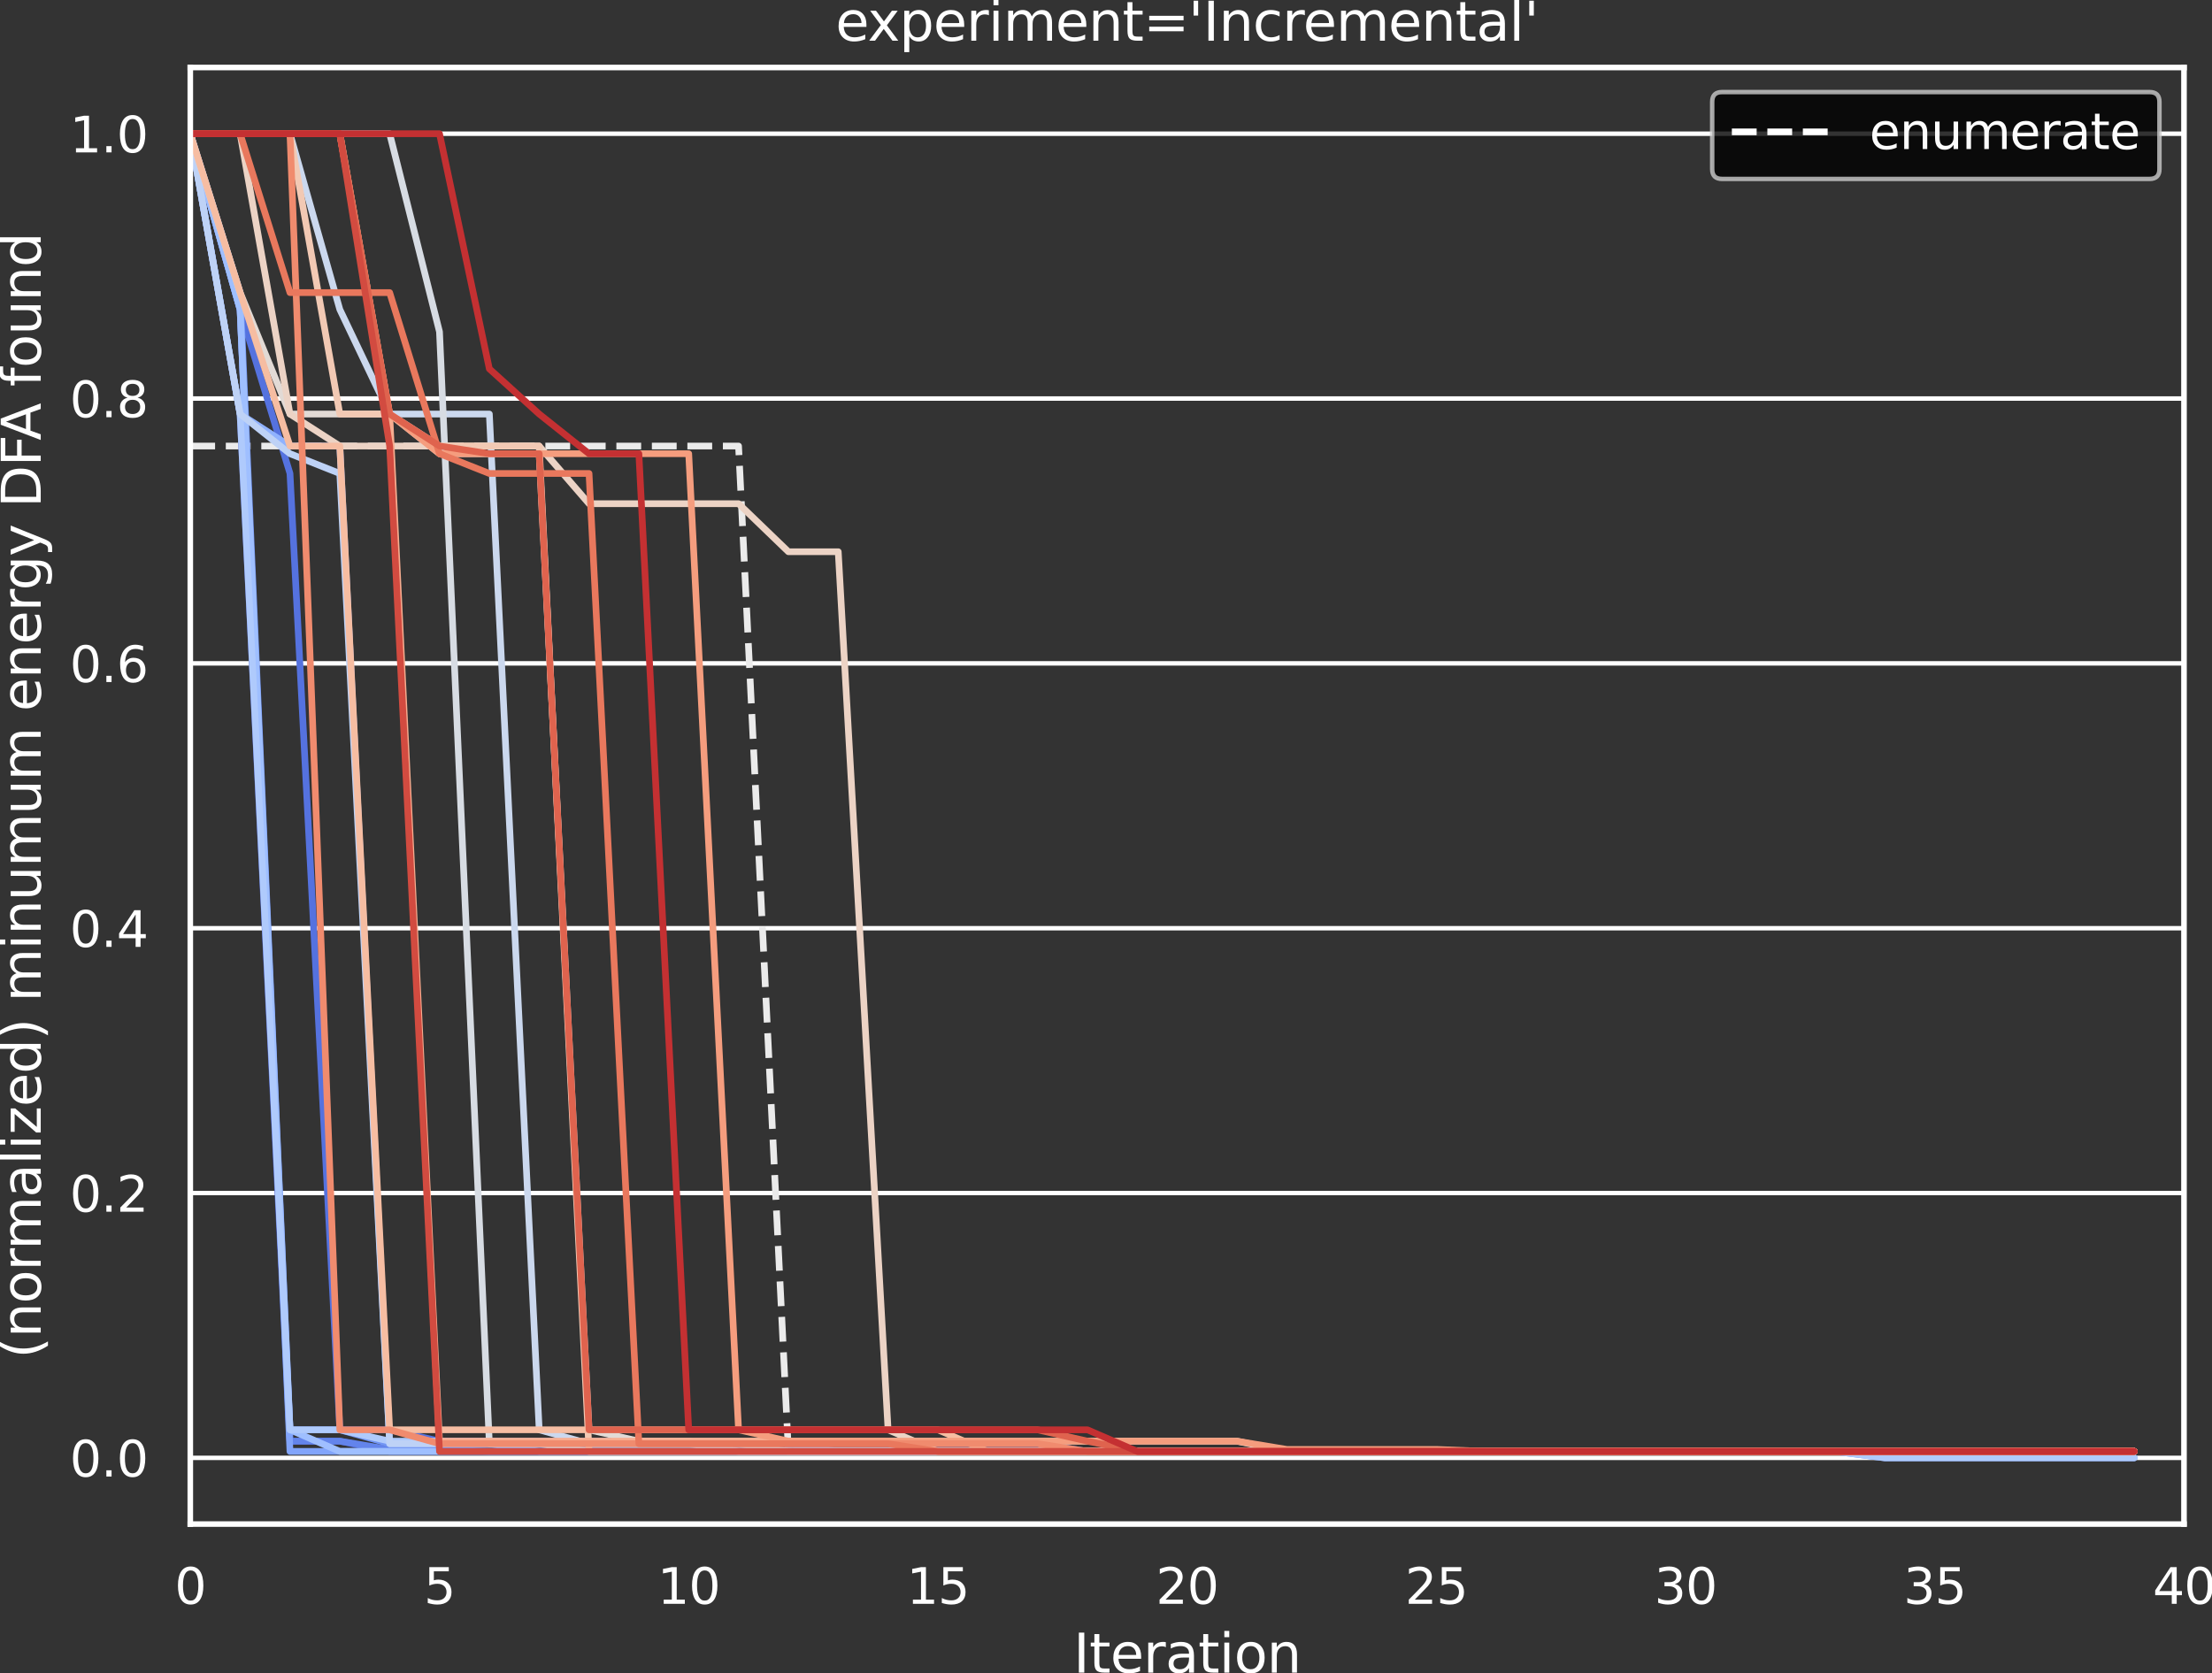 <?xml version="1.0" encoding="UTF-8" standalone="no"?>
<svg
   width="495.275pt"
   height="374.713pt"
   viewBox="0 0 495.275 374.713"
   version="1.1"
   id="svg178329"
   sodipodi:docname="experiment2.svg"
   inkscape:version="1.1.2 (0a00cf5339, 2022-02-04, custom)"
   xmlns:inkscape="http://www.inkscape.org/namespaces/inkscape"
   xmlns:sodipodi="http://sodipodi.sourceforge.net/DTD/sodipodi-0.dtd"
   xmlns:xlink="http://www.w3.org/1999/xlink"
   xmlns="http://www.w3.org/2000/svg"
   xmlns:svg="http://www.w3.org/2000/svg"
   xmlns:rdf="http://www.w3.org/1999/02/22-rdf-syntax-ns#"
   xmlns:cc="http://creativecommons.org/ns#"
   xmlns:dc="http://purl.org/dc/elements/1.1/">
  <rect x="0" y="0" width="495.275" height="374.713" fill="#333333" stroke="none"/>
  <sodipodi:namedview
     id="namedview178331"
     pagecolor="#505050"
     bordercolor="#ffffff"
     borderopacity="1"
     inkscape:pageshadow="0"
     inkscape:pageopacity="0"
     inkscape:pagecheckerboard="1"
     inkscape:document-units="pt"
     showgrid="false"
     inkscape:zoom="2.0435247"
     inkscape:cx="428.18175"
     inkscape:cy="203.81452"
     inkscape:current-layer="svg178329" />
  <defs
     id="defs177634">
    <style
       type="text/css"
       id="style177632">*{stroke-linejoin: round; stroke-linecap: butt}</style>
    <defs
       id="defs178054">
      <path
         id="DejaVuSans-78"
         d="M 3513,3500 2247,1797 3578,0 H 2900 L 1881,1375 863,0 H 184 L 1544,1831 300,3500 h 678 l 928,-1247 928,1247 z"
         transform="scale(0.016)" />
      <path
         id="DejaVuSans-70"
         d="M 1159,525 V -1331 H 581 v 4831 h 578 v -531 q 182,312 458,463 277,152 661,152 638,0 1036,-506 399,-506 399,-1331 0,-825 -399,-1332 -398,-506 -1036,-506 -384,0 -661,152 -276,152 -458,464 z m 1957,1222 q 0,634 -261,995 -261,361 -717,361 -457,0 -718,-361 -261,-361 -261,-995 0,-634 261,-995 261,-361 718,-361 456,0 717,361 261,361 261,995 z"
         transform="scale(0.016)" />
      <path
         id="DejaVuSans-3d"
         d="M 678,2906 H 4684 V 2381 H 678 Z m 0,-1275 H 4684 V 1100 H 678 Z"
         transform="scale(0.016)" />
      <path
         id="DejaVuSans-27"
         d="M 1147,4666 V 2931 H 616 v 1735 z"
         transform="scale(0.016)" />
      <path
         id="DejaVuSans-63"
         d="m 3122,3366 v -538 q -244,135 -489,202 -245,67 -495,67 -560,0 -870,-355 -309,-354 -309,-995 0,-641 309,-996 310,-354 870,-354 250,0 495,67 245,67 489,202 V 134 Q 2881,22 2623,-34 2366,-91 2075,-91 1284,-91 818,406 353,903 353,1747 q 0,856 470,1346 471,491 1290,491 265,0 518,-55 253,-54 491,-163 z"
         transform="scale(0.016)" />
    </defs>
    <defs
       id="defs177888">
      <path
         id="DejaVuSans-28"
         d="m 1984,4856 q -418,-718 -622,-1422 -203,-703 -203,-1425 0,-721 205,-1429 205,-708 620,-1424 h -500 q -468,735 -701,1444 -233,709 -233,1409 0,697 231,1403 232,707 703,1444 z"
         transform="scale(0.016)" />
      <path
         id="DejaVuSans-6d"
         d="m 3328,2828 q 216,388 516,572 300,184 706,184 547,0 844,-383 297,-382 297,-1088 V 0 h -578 v 2094 q 0,503 -179,746 -178,244 -543,244 -447,0 -707,-297 -259,-296 -259,-809 V 0 h -578 v 2094 q 0,506 -178,748 -178,242 -550,242 -441,0 -701,-298 -259,-298 -259,-808 V 0 H 581 v 3500 h 578 v -544 q 197,322 472,475 275,153 653,153 382,0 649,-194 267,-193 395,-562 z"
         transform="scale(0.016)" />
      <path
         id="DejaVuSans-6c"
         d="m 603,4863 h 575 V 0 H 603 Z"
         transform="scale(0.016)" />
      <path
         id="DejaVuSans-7a"
         d="M 353,3500 H 3084 V 2975 L 922,459 H 3084 V 0 H 275 V 525 L 2438,3041 H 353 Z"
         transform="scale(0.016)" />
      <path
         id="DejaVuSans-64"
         d="m 2906,2969 v 1894 h 575 V 0 H 2906 V 525 Q 2725,213 2448,61 2172,-91 1784,-91 1150,-91 751,415 353,922 353,1747 q 0,825 398,1331 399,506 1033,506 388,0 664,-152 277,-151 458,-463 z M 947,1747 q 0,-634 261,-995 261,-361 717,-361 456,0 718,361 263,361 263,995 0,634 -263,995 -262,361 -718,361 -456,0 -717,-361 -261,-361 -261,-995 z"
         transform="scale(0.016)" />
      <path
         id="DejaVuSans-29"
         d="m 513,4856 h 500 q 468,-737 701,-1444 233,-706 233,-1403 0,-700 -233,-1409 -233,-709 -701,-1444 H 513 q 415,716 620,1424 205,708 205,1429 0,722 -205,1425 -205,704 -620,1422 z"
         transform="scale(0.016)" />
      <path
         id="DejaVuSans-20"
         transform="scale(0.016)"
         d="" />
      <path
         id="DejaVuSans-75"
         d="m 544,1381 v 2119 h 575 V 1403 q 0,-497 193,-746 194,-248 582,-248 465,0 735,297 271,297 271,810 v 1984 h 575 V 0 H 2900 V 538 Q 2691,219 2414,64 2138,-91 1772,-91 1169,-91 856,284 544,659 544,1381 Z m 1447,2203 z"
         transform="scale(0.016)" />
      <path
         id="DejaVuSans-67"
         d="m 2906,1791 q 0,625 -258,968 -257,344 -723,344 -462,0 -720,-344 -258,-343 -258,-968 0,-622 258,-966 258,-344 720,-344 466,0 723,344 258,344 258,966 z M 3481,434 q 0,-893 -397,-1329 -396,-436 -1215,-436 -303,0 -572,45 -269,45 -522,139 v 559 q 253,-137 500,-202 247,-66 503,-66 566,0 847,295 281,295 281,892 V 616 Q 2728,306 2450,153 2172,0 1784,0 1141,0 747,490 353,981 353,1791 q 0,812 394,1302 394,491 1037,491 388,0 666,-153 278,-153 456,-462 v 531 h 575 z"
         transform="scale(0.016)" />
      <path
         id="DejaVuSans-79"
         d="m 2059,-325 q -243,-625 -475,-815 -231,-191 -618,-191 H 506 v 481 h 338 q 237,0 368,113 132,112 291,531 L 1606,56 191,3500 H 800 L 1894,763 2988,3500 h 609 z"
         transform="scale(0.016)" />
      <path
         id="DejaVuSans-44"
         d="M 1259,4147 V 519 h 763 q 966,0 1414,437 448,438 448,1382 0,937 -448,1373 -448,436 -1414,436 z m -631,519 h 1297 q 1356,0 1990,-564 635,-564 635,-1764 Q 4550,1131 3912,565 3275,0 1925,0 H 628 Z"
         transform="scale(0.016)" />
      <path
         id="DejaVuSans-46"
         d="M 628,4666 H 3309 V 4134 H 1259 V 2759 H 3109 V 2228 H 1259 V 0 H 628 Z"
         transform="scale(0.016)" />
      <path
         id="DejaVuSans-41"
         d="M 2188,4044 1331,1722 h 1716 z m -357,622 h 716 L 4325,0 H 3669 L 3244,1197 H 1141 L 716,0 H 50 Z"
         transform="scale(0.016)" />
      <path
         id="DejaVuSans-66"
         d="m 2375,4863 v -479 h -550 q -309,0 -430,-125 -120,-125 -120,-450 v -309 h 947 V 3053 H 1275 V 0 H 697 V 3053 H 147 v 447 h 550 v 244 q 0,584 272,851 272,268 862,268 z"
         transform="scale(0.016)" />
    </defs>
    <defs
       id="defs178143">
      <path
         id="mbb86b33550"
         d="M 0,0 H 6"
         style="stroke:#262626;stroke-width:1.25" />
    </defs>
    <defs
       id="defs177763">
      <path
         id="DejaVuSans-49"
         d="m 628,4666 h 631 V 0 H 628 Z"
         transform="scale(0.016)" />
      <path
         id="DejaVuSans-74"
         d="M 1172,4494 V 3500 H 2356 V 3053 H 1172 V 1153 q 0,-428 117,-550 117,-122 477,-122 h 590 V 0 H 1766 Q 1100,0 847,248 594,497 594,1153 V 3053 H 172 v 447 h 422 v 994 z"
         transform="scale(0.016)" />
      <path
         id="DejaVuSans-65"
         d="M 3597,1894 V 1613 H 953 q 38,-594 358,-905 320,-311 892,-311 331,0 642,81 311,81 618,244 V 178 Q 3153,47 2828,-22 2503,-91 2169,-91 1331,-91 842,396 353,884 353,1716 q 0,859 464,1363 464,505 1252,505 706,0 1117,-455 411,-454 411,-1235 z m -575,169 q -6,471 -264,752 -258,282 -683,282 -481,0 -770,-272 -289,-272 -333,-766 z"
         transform="scale(0.016)" />
      <path
         id="DejaVuSans-72"
         d="m 2631,2963 q -97,56 -211,82 -114,27 -251,27 -488,0 -749,-317 -261,-317 -261,-911 V 0 H 581 v 3500 h 578 v -544 q 182,319 472,473 291,155 707,155 59,0 131,-8 72,-7 159,-23 z"
         transform="scale(0.016)" />
      <path
         id="DejaVuSans-61"
         d="m 2194,1759 q -697,0 -966,-159 -269,-159 -269,-544 0,-306 202,-486 202,-179 548,-179 479,0 768,339 289,339 289,901 v 128 z m 1147,238 V 0 H 2766 V 531 Q 2569,213 2275,61 1981,-91 1556,-91 q -537,0 -855,302 -317,302 -317,808 0,590 395,890 396,300 1180,300 h 807 v 57 q 0,397 -261,614 -261,217 -733,217 -300,0 -585,-72 -284,-72 -546,-216 v 532 q 315,122 612,182 297,61 578,61 760,0 1135,-394 375,-393 375,-1193 z"
         transform="scale(0.016)" />
      <path
         id="DejaVuSans-69"
         d="m 603,3500 h 575 V 0 H 603 Z m 0,1363 h 575 V 4134 H 603 Z"
         transform="scale(0.016)" />
      <path
         id="DejaVuSans-6f"
         d="m 1959,3097 q -462,0 -731,-361 -269,-361 -269,-989 0,-628 267,-989 268,-361 733,-361 460,0 728,362 269,363 269,988 0,622 -269,986 -268,364 -728,364 z m 0,487 q 750,0 1178,-488 429,-487 429,-1349 Q 3566,888 3137,398 2709,-91 1959,-91 1206,-91 779,398 353,888 353,1747 q 0,862 426,1349 427,488 1180,488 z"
         transform="scale(0.016)" />
      <path
         id="DejaVuSans-6e"
         d="M 3513,2113 V 0 h -575 v 2094 q 0,497 -194,743 -194,247 -581,247 -466,0 -735,-297 -269,-296 -269,-809 V 0 H 581 v 3500 h 578 v -544 q 207,316 486,472 280,156 646,156 603,0 912,-373 310,-373 310,-1098 z"
         transform="scale(0.016)" />
    </defs>
    <defs
       id="defs178299">
      <path
         id="DejaVuSans-Oblique-3b2"
         d="M 872,216 572,-1331 H -6 l 934,4809 q 278,1425 1610,1425 1350,0 1121,-1203 Q 3503,2844 2894,2531 3713,2250 3553,1416 3272,-69 1759,-66 1097,-63 872,216 Z m 147,750 q 240,-544 856,-541 900,0 1091,981 172,882 -1291,813 l 103,531 q 1131,-19 1328,1000 135,688 -597,684 -818,0 -1006,-975 z"
         transform="scale(0.016)" />
    </defs>
    <defs
       id="defs177791">
      <path
         id="DejaVuSans-2e"
         d="m 684,794 h 660 V 0 H 684 Z"
         transform="scale(0.016)" />
    </defs>
    <defs
       id="defs177670">
      <path
         id="DejaVuSans-31"
         d="M 794,531 H 1825 V 4091 L 703,3866 v 575 l 1116,225 h 631 V 531 H 3481 V 0 H 794 Z"
         transform="scale(0.016)" />
    </defs>
    <defs
       id="defs177849">
      <path
         id="DejaVuSans-38"
         d="m 2034,2216 q -450,0 -708,-241 -257,-241 -257,-662 0,-422 257,-663 258,-241 708,-241 450,0 709,242 260,243 260,662 0,421 -258,662 -257,241 -711,241 z m -631,268 q -406,100 -633,378 -226,279 -226,679 0,559 398,884 399,325 1092,325 697,0 1094,-325 397,-325 397,-884 0,-400 -227,-679 -226,-278 -629,-378 456,-106 710,-416 255,-309 255,-755 Q 3634,634 3220,271 2806,-91 2034,-91 1263,-91 848,271 434,634 434,1313 q 0,446 256,755 257,310 713,416 z m -231,997 q 0,-362 226,-565 227,-203 636,-203 407,0 636,203 230,203 230,565 0,363 -230,566 -229,203 -636,203 -409,0 -636,-203 -226,-203 -226,-566 z"
         transform="scale(0.016)" />
    </defs>
    <defs
       id="defs177658">
      <path
         id="DejaVuSans-35"
         d="M 691,4666 H 3169 V 4134 H 1269 V 2991 q 137,47 274,70 138,23 276,23 781,0 1237,-428 457,-428 457,-1159 Q 3513,744 3044,326 2575,-91 1722,-91 1428,-91 1123,-41 819,9 494,109 v 635 q 281,-153 581,-228 300,-75 634,-75 541,0 856,284 316,284 316,772 0,487 -316,771 -315,285 -856,285 -253,0 -505,-56 -251,-56 -513,-175 z"
         transform="scale(0.016)" />
    </defs>
    <defs
       id="defs177646">
      <path
         id="DejaVuSans-30"
         d="m 2034,4250 q -487,0 -733,-480 -245,-479 -245,-1442 0,-959 245,-1439 246,-480 733,-480 491,0 736,480 246,480 246,1439 0,963 -246,1442 -245,480 -736,480 z m 0,500 q 785,0 1199,-621 414,-620 414,-1801 0,-1178 -414,-1799 -414,-620 -1199,-620 -784,0 -1198,620 -414,621 -414,1799 0,1181 414,1801 414,621 1198,621 z"
         transform="scale(0.016)" />
    </defs>
    <defs
       id="defs177745">
      <path
         id="DejaVuSans-34"
         d="M 2419,4116 825,1625 h 1594 z m -166,550 h 794 V 1625 h 666 V 1100 H 3047 V 0 H 2419 V 1100 H 313 v 609 z"
         transform="scale(0.016)" />
    </defs>
    <defs
       id="defs177720">
      <path
         id="DejaVuSans-33"
         d="m 2597,2516 q 453,-97 707,-404 255,-306 255,-756 0,-690 -475,-1069 -475,-378 -1350,-378 -293,0 -604,58 -311,58 -642,174 v 609 q 262,-153 574,-231 313,-78 654,-78 593,0 904,234 311,234 311,681 0,413 -289,645 -289,233 -804,233 h -544 v 519 h 569 q 465,0 712,186 247,186 247,536 0,359 -255,551 -254,193 -729,193 -260,0 -557,-57 -297,-56 -653,-174 v 562 q 360,100 674,150 314,50 592,50 719,0 1137,-327 419,-326 419,-882 0,-388 -222,-655 -222,-267 -631,-370 z"
         transform="scale(0.016)" />
    </defs>
    <defs
       id="defs177695">
      <path
         id="DejaVuSans-32"
         d="M 1228,531 H 3431 V 0 H 469 v 531 q 359,372 979,998 621,627 780,809 303,340 423,576 121,236 121,464 0,372 -261,606 -261,235 -680,235 -297,0 -627,-103 -329,-103 -704,-313 v 638 q 381,153 712,231 332,78 607,78 725,0 1156,-363 431,-362 431,-968 0,-288 -108,-546 -107,-257 -392,-607 -78,-91 -497,-524 Q 1991,1309 1228,531 Z"
         transform="scale(0.016)" />
    </defs>
    <defs
       id="defs178151">
      <path
         id="DejaVuSans-2212"
         d="M 678,2272 H 4684 V 1741 H 678 Z"
         transform="scale(0.016)" />
    </defs>
    <defs
       id="defs177833">
      <path
         id="DejaVuSans-36"
         d="m 2113,2584 q -425,0 -674,-291 -248,-290 -248,-796 0,-503 248,-796 249,-292 674,-292 425,0 673,292 248,293 248,796 0,506 -248,796 -248,291 -673,291 z m 1253,1979 v -575 q -238,112 -480,171 -242,60 -480,60 -625,0 -955,-422 -329,-422 -376,-1275 184,272 462,417 279,145 613,145 703,0 1111,-427 408,-426 408,-1160 0,-719 -425,-1154 -425,-434 -1131,-434 -810,0 -1238,620 -428,621 -428,1799 0,1106 525,1764 525,658 1409,658 238,0 480,-47 242,-47 505,-140 z"
         transform="scale(0.016)" />
    </defs>
    <defs
       id="defs178173">
      <path
         id="DejaVuSans-37"
         d="M 525,4666 H 3525 V 4397 L 1831,0 H 1172 L 2766,4134 H 525 Z"
         transform="scale(0.016)" />
    </defs>
  </defs>
  <path
     d="M -47.393,395.278 H 672.607 V -36.722 H -47.393 Z"
     style="fill:none"
     id="path177636" />
  <path
     d="M 42.607,341.278 H 489.007 V 15.118 H 42.607 Z"
     style="fill:none"
     id="path177639" />
  <path
     d="M 90,378 V 51.84"
     clip-path="url(#p569f174dd0)"
     style="fill:#ffffff;fill-opacity:1;stroke:#ffffff;stroke-linecap:round"
     id="path177642"
     transform="translate(-47.393,-36.722)" />
  <use
     xlink:href="#DejaVuSans-30"
     id="use177648"
     x="0"
     y="0"
     width="100%"
     height="100%"
     transform="matrix(0.11,0,0,-0.11,39.108,359.136)"
     style="fill:#ffffff;fill-opacity:1" />
  <use
     xlink:href="#DejaVuSans-35"
     id="use177660"
     x="0"
     y="0"
     width="100%"
     height="100%"
     transform="matrix(0.11,0,0,-0.11,94.908,359.136)"
     style="fill:#ffffff;fill-opacity:1" />
  <use
     xlink:href="#DejaVuSans-31"
     id="use177672"
     x="0"
     y="0"
     width="100%"
     height="100%"
     transform="matrix(0.11,0,0,-0.11,147.208,359.136)"
     style="fill:#ffffff;fill-opacity:1" />
  <use
     xlink:href="#DejaVuSans-30"
     x="63.623"
     id="use177674"
     y="0"
     width="100%"
     height="100%"
     transform="matrix(0.11,0,0,-0.11,147.208,359.136)"
     style="fill:#ffffff;fill-opacity:1" />
  <use
     xlink:href="#DejaVuSans-31"
     id="use177683"
     x="0"
     y="0"
     width="100%"
     height="100%"
     transform="matrix(0.11,0,0,-0.11,203.008,359.136)"
     style="fill:#ffffff;fill-opacity:1" />
  <use
     xlink:href="#DejaVuSans-35"
     x="63.623"
     id="use177685"
     y="0"
     width="100%"
     height="100%"
     transform="matrix(0.11,0,0,-0.11,203.008,359.136)"
     style="fill:#ffffff;fill-opacity:1" />
  <use
     xlink:href="#DejaVuSans-32"
     id="use177697"
     x="0"
     y="0"
     width="100%"
     height="100%"
     transform="matrix(0.11,0,0,-0.11,258.808,359.136)"
     style="fill:#ffffff;fill-opacity:1" />
  <use
     xlink:href="#DejaVuSans-30"
     x="63.623"
     id="use177699"
     y="0"
     width="100%"
     height="100%"
     transform="matrix(0.11,0,0,-0.11,258.808,359.136)"
     style="fill:#ffffff;fill-opacity:1" />
  <use
     xlink:href="#DejaVuSans-32"
     id="use177708"
     x="0"
     y="0"
     width="100%"
     height="100%"
     transform="matrix(0.11,0,0,-0.11,314.608,359.136)"
     style="fill:#ffffff;fill-opacity:1" />
  <use
     xlink:href="#DejaVuSans-35"
     x="63.623"
     id="use177710"
     y="0"
     width="100%"
     height="100%"
     transform="matrix(0.11,0,0,-0.11,314.608,359.136)"
     style="fill:#ffffff;fill-opacity:1" />
  <use
     xlink:href="#DejaVuSans-33"
     id="use177722"
     x="0"
     y="0"
     width="100%"
     height="100%"
     transform="matrix(0.11,0,0,-0.11,370.408,359.136)"
     style="fill:#ffffff;fill-opacity:1" />
  <use
     xlink:href="#DejaVuSans-30"
     x="63.623"
     id="use177724"
     y="0"
     width="100%"
     height="100%"
     transform="matrix(0.11,0,0,-0.11,370.408,359.136)"
     style="fill:#ffffff;fill-opacity:1" />
  <use
     xlink:href="#DejaVuSans-33"
     id="use177733"
     x="0"
     y="0"
     width="100%"
     height="100%"
     transform="matrix(0.11,0,0,-0.11,426.208,359.136)"
     style="fill:#ffffff;fill-opacity:1" />
  <use
     xlink:href="#DejaVuSans-35"
     x="63.623"
     id="use177735"
     y="0"
     width="100%"
     height="100%"
     transform="matrix(0.11,0,0,-0.11,426.208,359.136)"
     style="fill:#ffffff;fill-opacity:1" />
  <path
     d="M 536.4,378 V 51.84"
     clip-path="url(#p569f174dd0)"
     style="fill:none;stroke:#ffffff;stroke-linecap:round"
     id="path177741"
     transform="translate(-47.393,-36.722)" />
  <use
     xlink:href="#DejaVuSans-34"
     id="use177747"
     x="0"
     y="0"
     width="100%"
     height="100%"
     transform="matrix(0.11,0,0,-0.11,482.008,359.136)"
     style="fill:#ffffff;fill-opacity:1" />
  <use
     xlink:href="#DejaVuSans-30"
     x="63.623"
     id="use177749"
     y="0"
     width="100%"
     height="100%"
     transform="matrix(0.11,0,0,-0.11,482.008,359.136)"
     style="fill:#ffffff;fill-opacity:1" />
  <use
     xlink:href="#DejaVuSans-49"
     id="use177765"
     x="0"
     y="0"
     width="100%"
     height="100%"
     transform="matrix(0.12,0,0,-0.12,240.357,374.542)"
     style="fill:#ffffff;fill-opacity:1" />
  <use
     xlink:href="#DejaVuSans-74"
     x="29.492"
     id="use177767"
     y="0"
     width="100%"
     height="100%"
     transform="matrix(0.12,0,0,-0.12,240.357,374.542)"
     style="fill:#ffffff;fill-opacity:1" />
  <use
     xlink:href="#DejaVuSans-65"
     x="68.701"
     id="use177769"
     y="0"
     width="100%"
     height="100%"
     transform="matrix(0.12,0,0,-0.12,240.357,374.542)"
     style="fill:#ffffff;fill-opacity:1" />
  <use
     xlink:href="#DejaVuSans-72"
     x="130.225"
     id="use177771"
     y="0"
     width="100%"
     height="100%"
     transform="matrix(0.12,0,0,-0.12,240.357,374.542)"
     style="fill:#ffffff;fill-opacity:1" />
  <use
     xlink:href="#DejaVuSans-61"
     x="171.338"
     id="use177773"
     y="0"
     width="100%"
     height="100%"
     transform="matrix(0.12,0,0,-0.12,240.357,374.542)"
     style="fill:#ffffff;fill-opacity:1" />
  <use
     xlink:href="#DejaVuSans-74"
     x="232.617"
     id="use177775"
     y="0"
     width="100%"
     height="100%"
     transform="matrix(0.12,0,0,-0.12,240.357,374.542)"
     style="fill:#ffffff;fill-opacity:1" />
  <use
     xlink:href="#DejaVuSans-69"
     x="271.826"
     id="use177777"
     y="0"
     width="100%"
     height="100%"
     transform="matrix(0.12,0,0,-0.12,240.357,374.542)"
     style="fill:#ffffff;fill-opacity:1" />
  <use
     xlink:href="#DejaVuSans-6f"
     x="299.609"
     id="use177779"
     y="0"
     width="100%"
     height="100%"
     transform="matrix(0.12,0,0,-0.12,240.357,374.542)"
     style="fill:#ffffff;fill-opacity:1" />
  <use
     xlink:href="#DejaVuSans-6e"
     x="360.791"
     id="use177781"
     y="0"
     width="100%"
     height="100%"
     transform="matrix(0.12,0,0,-0.12,240.357,374.542)"
     style="fill:#ffffff;fill-opacity:1" />
  <path
     d="M 90,363.175 H 536.4"
     clip-path="url(#p569f174dd0)"
     style="fill:none;stroke:#ffffff;stroke-linecap:round"
     id="path177787"
     transform="translate(-47.393,-36.722)" />
  <use
     xlink:href="#DejaVuSans-30"
     id="use177793"
     x="0"
     y="0"
     width="100%"
     height="100%"
     transform="matrix(0.11,0,0,-0.11,15.614,330.632)"
     style="fill:#ffffff;fill-opacity:1" />
  <use
     xlink:href="#DejaVuSans-2e"
     x="63.623"
     id="use177795"
     y="0"
     width="100%"
     height="100%"
     transform="matrix(0.11,0,0,-0.11,15.614,330.632)"
     style="fill:#ffffff;fill-opacity:1" />
  <use
     xlink:href="#DejaVuSans-30"
     x="95.41"
     id="use177797"
     y="0"
     width="100%"
     height="100%"
     transform="matrix(0.11,0,0,-0.11,15.614,330.632)"
     style="fill:#ffffff;fill-opacity:1" />
  <path
     d="M 90,303.873 H 536.4"
     clip-path="url(#p569f174dd0)"
     style="fill:none;stroke:#ffffff;stroke-linecap:round"
     id="path177803"
     transform="translate(-47.393,-36.722)" />
  <use
     xlink:href="#DejaVuSans-30"
     id="use177806"
     x="0"
     y="0"
     width="100%"
     height="100%"
     transform="matrix(0.11,0,0,-0.11,15.614,271.33)"
     style="fill:#ffffff;fill-opacity:1" />
  <use
     xlink:href="#DejaVuSans-2e"
     x="63.623"
     id="use177808"
     y="0"
     width="100%"
     height="100%"
     transform="matrix(0.11,0,0,-0.11,15.614,271.33)"
     style="fill:#ffffff;fill-opacity:1" />
  <use
     xlink:href="#DejaVuSans-32"
     x="95.41"
     id="use177810"
     y="0"
     width="100%"
     height="100%"
     transform="matrix(0.11,0,0,-0.11,15.614,271.33)"
     style="fill:#ffffff;fill-opacity:1" />
  <path
     d="M 90,244.571 H 536.4"
     clip-path="url(#p569f174dd0)"
     style="fill:none;stroke:#ffffff;stroke-linecap:round"
     id="path177816"
     transform="translate(-47.393,-36.722)" />
  <use
     xlink:href="#DejaVuSans-30"
     id="use177819"
     x="0"
     y="0"
     width="100%"
     height="100%"
     transform="matrix(0.11,0,0,-0.11,15.614,212.028)"
     style="fill:#ffffff;fill-opacity:1" />
  <use
     xlink:href="#DejaVuSans-2e"
     x="63.623"
     id="use177821"
     y="0"
     width="100%"
     height="100%"
     transform="matrix(0.11,0,0,-0.11,15.614,212.028)"
     style="fill:#ffffff;fill-opacity:1" />
  <use
     xlink:href="#DejaVuSans-34"
     x="95.41"
     id="use177823"
     y="0"
     width="100%"
     height="100%"
     transform="matrix(0.11,0,0,-0.11,15.614,212.028)"
     style="fill:#ffffff;fill-opacity:1" />
  <path
     d="M 90,185.269 H 536.4"
     clip-path="url(#p569f174dd0)"
     style="fill:none;stroke:#ffffff;stroke-linecap:round"
     id="path177829"
     transform="translate(-47.393,-36.722)" />
  <use
     xlink:href="#DejaVuSans-30"
     id="use177835"
     x="0"
     y="0"
     width="100%"
     height="100%"
     transform="matrix(0.11,0,0,-0.11,15.614,152.726)"
     style="fill:#ffffff;fill-opacity:1" />
  <use
     xlink:href="#DejaVuSans-2e"
     x="63.623"
     id="use177837"
     y="0"
     width="100%"
     height="100%"
     transform="matrix(0.11,0,0,-0.11,15.614,152.726)"
     style="fill:#ffffff;fill-opacity:1" />
  <use
     xlink:href="#DejaVuSans-36"
     x="95.41"
     id="use177839"
     y="0"
     width="100%"
     height="100%"
     transform="matrix(0.11,0,0,-0.11,15.614,152.726)"
     style="fill:#ffffff;fill-opacity:1" />
  <path
     d="M 90,125.967 H 536.4"
     clip-path="url(#p569f174dd0)"
     style="fill:none;stroke:#ffffff;stroke-linecap:round"
     id="path177845"
     transform="translate(-47.393,-36.722)" />
  <use
     xlink:href="#DejaVuSans-30"
     id="use177851"
     x="0"
     y="0"
     width="100%"
     height="100%"
     transform="matrix(0.11,0,0,-0.11,15.614,93.425)"
     style="fill:#ffffff;fill-opacity:1" />
  <use
     xlink:href="#DejaVuSans-2e"
     x="63.623"
     id="use177853"
     y="0"
     width="100%"
     height="100%"
     transform="matrix(0.11,0,0,-0.11,15.614,93.425)"
     style="fill:#ffffff;fill-opacity:1" />
  <use
     xlink:href="#DejaVuSans-38"
     x="95.41"
     id="use177855"
     y="0"
     width="100%"
     height="100%"
     transform="matrix(0.11,0,0,-0.11,15.614,93.425)"
     style="fill:#ffffff;fill-opacity:1" />
  <path
     d="M 90,66.665 H 536.4"
     clip-path="url(#p569f174dd0)"
     style="fill:none;stroke:#ffffff;stroke-linecap:round"
     id="path177861"
     transform="translate(-47.393,-36.722)" />
  <use
     xlink:href="#DejaVuSans-31"
     id="use177864"
     x="0"
     y="0"
     width="100%"
     height="100%"
     transform="matrix(0.11,0,0,-0.11,15.614,34.123)"
     style="fill:#ffffff;fill-opacity:1" />
  <use
     xlink:href="#DejaVuSans-2e"
     x="63.623"
     id="use177866"
     y="0"
     width="100%"
     height="100%"
     transform="matrix(0.11,0,0,-0.11,15.614,34.123)"
     style="fill:#ffffff;fill-opacity:1" />
  <use
     xlink:href="#DejaVuSans-30"
     x="95.41"
     id="use177868"
     y="0"
     width="100%"
     height="100%"
     transform="matrix(0.11,0,0,-0.11,15.614,34.123)"
     style="fill:#ffffff;fill-opacity:1" />
  <use
     xlink:href="#DejaVuSans-28"
     id="use177890"
     x="0"
     y="0"
     width="100%"
     height="100%"
     transform="matrix(0,-0.12,-0.12,0,9.118,304.189)"
     style="fill:#ffffff;fill-opacity:1" />
  <use
     xlink:href="#DejaVuSans-6e"
     x="39.014"
     id="use177892"
     y="0"
     width="100%"
     height="100%"
     transform="matrix(0,-0.12,-0.12,0,9.118,304.189)"
     style="fill:#ffffff;fill-opacity:1" />
  <use
     xlink:href="#DejaVuSans-6f"
     x="102.393"
     id="use177894"
     y="0"
     width="100%"
     height="100%"
     transform="matrix(0,-0.12,-0.12,0,9.118,304.189)"
     style="fill:#ffffff;fill-opacity:1" />
  <use
     xlink:href="#DejaVuSans-72"
     x="163.574"
     id="use177896"
     y="0"
     width="100%"
     height="100%"
     transform="matrix(0,-0.12,-0.12,0,9.118,304.189)"
     style="fill:#ffffff;fill-opacity:1" />
  <use
     xlink:href="#DejaVuSans-6d"
     x="202.938"
     id="use177898"
     y="0"
     width="100%"
     height="100%"
     transform="matrix(0,-0.12,-0.12,0,9.118,304.189)"
     style="fill:#ffffff;fill-opacity:1" />
  <use
     xlink:href="#DejaVuSans-61"
     x="300.35"
     id="use177900"
     y="0"
     width="100%"
     height="100%"
     transform="matrix(0,-0.12,-0.12,0,9.118,304.189)"
     style="fill:#ffffff;fill-opacity:1" />
  <use
     xlink:href="#DejaVuSans-6c"
     x="361.629"
     id="use177902"
     y="0"
     width="100%"
     height="100%"
     transform="matrix(0,-0.12,-0.12,0,9.118,304.189)"
     style="fill:#ffffff;fill-opacity:1" />
  <use
     xlink:href="#DejaVuSans-69"
     x="389.412"
     id="use177904"
     y="0"
     width="100%"
     height="100%"
     transform="matrix(0,-0.12,-0.12,0,9.118,304.189)"
     style="fill:#ffffff;fill-opacity:1" />
  <use
     xlink:href="#DejaVuSans-7a"
     x="417.195"
     id="use177906"
     y="0"
     width="100%"
     height="100%"
     transform="matrix(0,-0.12,-0.12,0,9.118,304.189)"
     style="fill:#ffffff;fill-opacity:1" />
  <use
     xlink:href="#DejaVuSans-65"
     x="469.686"
     id="use177908"
     y="0"
     width="100%"
     height="100%"
     transform="matrix(0,-0.12,-0.12,0,9.118,304.189)"
     style="fill:#ffffff;fill-opacity:1" />
  <use
     xlink:href="#DejaVuSans-64"
     x="531.209"
     id="use177910"
     y="0"
     width="100%"
     height="100%"
     transform="matrix(0,-0.12,-0.12,0,9.118,304.189)"
     style="fill:#ffffff;fill-opacity:1" />
  <use
     xlink:href="#DejaVuSans-29"
     x="594.686"
     id="use177912"
     y="0"
     width="100%"
     height="100%"
     transform="matrix(0,-0.12,-0.12,0,9.118,304.189)"
     style="fill:#ffffff;fill-opacity:1" />
  <use
     xlink:href="#DejaVuSans-20"
     x="633.699"
     id="use177914"
     y="0"
     width="100%"
     height="100%"
     transform="matrix(0,-0.12,-0.12,0,9.118,304.189)"
     style="fill:#262626" />
  <use
     xlink:href="#DejaVuSans-6d"
     x="665.486"
     id="use177916"
     y="0"
     width="100%"
     height="100%"
     transform="matrix(0,-0.12,-0.12,0,9.118,304.189)"
     style="fill:#ffffff;fill-opacity:1" />
  <use
     xlink:href="#DejaVuSans-69"
     x="762.898"
     id="use177918"
     y="0"
     width="100%"
     height="100%"
     transform="matrix(0,-0.12,-0.12,0,9.118,304.189)"
     style="fill:#ffffff;fill-opacity:1" />
  <use
     xlink:href="#DejaVuSans-6e"
     x="790.682"
     id="use177920"
     y="0"
     width="100%"
     height="100%"
     transform="matrix(0,-0.12,-0.12,0,9.118,304.189)"
     style="fill:#ffffff;fill-opacity:1" />
  <use
     xlink:href="#DejaVuSans-75"
     x="854.061"
     id="use177922"
     y="0"
     width="100%"
     height="100%"
     transform="matrix(0,-0.12,-0.12,0,9.118,304.189)"
     style="fill:#ffffff;fill-opacity:1" />
  <use
     xlink:href="#DejaVuSans-6d"
     x="917.439"
     id="use177924"
     y="0"
     width="100%"
     height="100%"
     transform="matrix(0,-0.12,-0.12,0,9.118,304.189)"
     style="fill:#ffffff;fill-opacity:1" />
  <use
     xlink:href="#DejaVuSans-75"
     x="1014.852"
     id="use177926"
     y="0"
     width="100%"
     height="100%"
     transform="matrix(0,-0.12,-0.12,0,9.118,304.189)"
     style="fill:#ffffff;fill-opacity:1" />
  <use
     xlink:href="#DejaVuSans-6d"
     x="1078.23"
     id="use177928"
     y="0"
     width="100%"
     height="100%"
     transform="matrix(0,-0.12,-0.12,0,9.118,304.189)"
     style="fill:#ffffff;fill-opacity:1" />
  <use
     xlink:href="#DejaVuSans-20"
     x="1175.643"
     id="use177930"
     y="0"
     width="100%"
     height="100%"
     transform="matrix(0,-0.12,-0.12,0,9.118,304.189)"
     style="fill:#262626" />
  <use
     xlink:href="#DejaVuSans-65"
     x="1207.43"
     id="use177932"
     y="0"
     width="100%"
     height="100%"
     transform="matrix(0,-0.12,-0.12,0,9.118,304.189)"
     style="fill:#ffffff;fill-opacity:1" />
  <use
     xlink:href="#DejaVuSans-6e"
     x="1268.953"
     id="use177934"
     y="0"
     width="100%"
     height="100%"
     transform="matrix(0,-0.12,-0.12,0,9.118,304.189)"
     style="fill:#ffffff;fill-opacity:1" />
  <use
     xlink:href="#DejaVuSans-65"
     x="1332.332"
     id="use177936"
     y="0"
     width="100%"
     height="100%"
     transform="matrix(0,-0.12,-0.12,0,9.118,304.189)"
     style="fill:#ffffff;fill-opacity:1" />
  <use
     xlink:href="#DejaVuSans-72"
     x="1393.855"
     id="use177938"
     y="0"
     width="100%"
     height="100%"
     transform="matrix(0,-0.12,-0.12,0,9.118,304.189)"
     style="fill:#ffffff;fill-opacity:1" />
  <use
     xlink:href="#DejaVuSans-67"
     x="1433.219"
     id="use177940"
     y="0"
     width="100%"
     height="100%"
     transform="matrix(0,-0.12,-0.12,0,9.118,304.189)"
     style="fill:#ffffff;fill-opacity:1" />
  <use
     xlink:href="#DejaVuSans-79"
     x="1496.695"
     id="use177942"
     y="0"
     width="100%"
     height="100%"
     transform="matrix(0,-0.12,-0.12,0,9.118,304.189)"
     style="fill:#ffffff;fill-opacity:1" />
  <use
     xlink:href="#DejaVuSans-20"
     x="1555.875"
     id="use177944"
     y="0"
     width="100%"
     height="100%"
     transform="matrix(0,-0.12,-0.12,0,9.118,304.189)"
     style="fill:#262626" />
  <use
     xlink:href="#DejaVuSans-44"
     x="1587.662"
     id="use177946"
     y="0"
     width="100%"
     height="100%"
     transform="matrix(0,-0.12,-0.12,0,9.118,304.189)"
     style="fill:#ffffff;fill-opacity:1" />
  <use
     xlink:href="#DejaVuSans-46"
     x="1664.664"
     id="use177948"
     y="0"
     width="100%"
     height="100%"
     transform="matrix(0,-0.12,-0.12,0,9.118,304.189)"
     style="fill:#ffffff;fill-opacity:1" />
  <use
     xlink:href="#DejaVuSans-41"
     x="1713.059"
     id="use177950"
     y="0"
     width="100%"
     height="100%"
     transform="matrix(0,-0.12,-0.12,0,9.118,304.189)"
     style="fill:#ffffff;fill-opacity:1" />
  <use
     xlink:href="#DejaVuSans-20"
     x="1781.467"
     id="use177952"
     y="0"
     width="100%"
     height="100%"
     transform="matrix(0,-0.12,-0.12,0,9.118,304.189)"
     style="fill:#262626" />
  <use
     xlink:href="#DejaVuSans-66"
     x="1813.254"
     id="use177954"
     y="0"
     width="100%"
     height="100%"
     transform="matrix(0,-0.12,-0.12,0,9.118,304.189)"
     style="fill:#ffffff;fill-opacity:1" />
  <use
     xlink:href="#DejaVuSans-6f"
     x="1848.459"
     id="use177956"
     y="0"
     width="100%"
     height="100%"
     transform="matrix(0,-0.12,-0.12,0,9.118,304.189)"
     style="fill:#ffffff;fill-opacity:1" />
  <use
     xlink:href="#DejaVuSans-75"
     x="1909.641"
     id="use177958"
     y="0"
     width="100%"
     height="100%"
     transform="matrix(0,-0.12,-0.12,0,9.118,304.189)"
     style="fill:#ffffff;fill-opacity:1" />
  <use
     xlink:href="#DejaVuSans-6e"
     x="1973.02"
     id="use177960"
     y="0"
     width="100%"
     height="100%"
     transform="matrix(0,-0.12,-0.12,0,9.118,304.189)"
     style="fill:#ffffff;fill-opacity:1" />
  <use
     xlink:href="#DejaVuSans-64"
     x="2036.398"
     id="use177962"
     y="0"
     width="100%"
     height="100%"
     transform="matrix(0,-0.12,-0.12,0,9.118,304.189)"
     style="fill:#ffffff;fill-opacity:1" />
  <path
     d="m 90,136.602 h 11.16 11.16 11.16 11.16 11.16 11.16 11.16 11.16 11.16 11.16 11.16 l 11.16,225.13 h 11.16 11.16 11.16 11.16 11.16 11.16 11.16 11.16 11.16 11.16 11.16 11.16 11.16 11.16 11.16 11.16 11.16 11.16 11.16 11.16 11.16 11.16 11.16 11.16 11.16 11.16 11.16"
     clip-path="url(#p569f174dd0)"
     style="fill:none;stroke:#ebebeb;stroke-width:1.5;stroke-dasharray:5.55, 2.4;stroke-dashoffset:0;stroke-opacity:1"
     id="path177968"
     transform="translate(-47.393,-36.722)" />
  <path
     d="m 90,66.665 11.16,62.77 11.16,230 h 11.16 l 11.16,2.296 h 11.16 11.16 11.16 11.16 11.16 11.16 11.16 11.16 11.16 11.16 11.16 11.16 11.16 11.16 11.16 11.16 11.16 11.16 11.16 11.16 11.16 11.16 11.16 11.16 11.16 11.16 11.16 11.16 11.16 11.16 11.16 11.16 11.16 11.16 11.16"
     clip-path="url(#p569f174dd0)"
     style="fill:none;stroke:#485fd1;stroke-width:1.5;stroke-linecap:round"
     id="path177971"
     transform="translate(-47.393,-36.722)" />
  <path
     d="m 90,66.665 11.16,39.356 11.16,36.725 11.16,214.146 h 11.16 l 11.16,2.544 h 11.16 l 11.16,0.562 h 11.16 11.16 11.16 11.16 11.16 11.16 11.16 11.16 11.16 11.16 l 11.16,1.735 h 11.16 11.16 11.16 11.16 11.16 11.16 11.16 11.16 11.16 11.16 11.16 11.16 11.16 11.16 11.16 11.16 11.16 11.16 11.16 11.16 11.16"
     clip-path="url(#p569f174dd0)"
     style="fill:none;stroke:#5572df;stroke-width:1.5;stroke-linecap:round"
     id="path177974"
     transform="translate(-47.393,-36.722)" />
  <path
     d="m 90,66.665 11.16,39.356 11.16,253.415 h 11.16 l 11.16,1.847 h 11.16 l 11.16,0.449 h 11.16 11.16 11.16 11.16 11.16 11.16 11.16 11.16 11.16 11.16 11.16 11.16 11.16 11.16 11.16 11.16 11.16 11.16 11.16 11.16 11.16 11.16 11.16 11.16 11.16 11.16 11.16 11.16 11.16 11.16 11.16 11.16 11.16"
     clip-path="url(#p569f174dd0)"
     style="fill:none;stroke:#6384eb;stroke-width:1.5;stroke-linecap:round"
     id="path177977"
     transform="translate(-47.393,-36.722)" />
  <path
     d="m 90,66.665 11.16,35.577 11.16,254.649 h 11.16 l 11.16,3.109 h 11.16 11.16 11.16 11.16 11.16 11.16 11.16 11.16 l 11.16,1.731 h 11.16 11.16 11.16 11.16 11.16 11.16 11.16 11.16 11.16 11.16 11.16 11.16 11.16 11.16 11.16 11.16 11.16 11.16 11.16 11.16 l 11.16,1.442 h 11.16 11.16 11.16 11.16 11.16"
     clip-path="url(#p569f174dd0)"
     style="fill:none;stroke:#7295f4;stroke-width:1.5;stroke-linecap:round"
     id="path177980"
     transform="translate(-47.393,-36.722)" />
  <path
     d="m 90,66.665 11.16,39.356 11.16,255.711 h 11.16 11.16 11.16 11.16 11.16 11.16 11.16 11.16 11.16 11.16 11.16 11.16 11.16 11.16 11.16 11.16 11.16 11.16 11.16 11.16 11.16 11.16 11.16 11.16 11.16 11.16 11.16 11.16 11.16 11.16 11.16 11.16 11.16 11.16 11.16 11.16 11.16"
     clip-path="url(#p569f174dd0)"
     style="fill:none;stroke:#81a4fb;stroke-width:1.5;stroke-linecap:round"
     id="path177983"
     transform="translate(-47.393,-36.722)" />
  <path
     d="m 90,66.665 11.16,62.77 11.16,7.167 h 11.16 l 11.16,223.399 h 11.16 11.16 l 11.16,1.731 h 11.16 11.16 11.16 11.16 11.16 11.16 11.16 11.16 11.16 11.16 11.16 11.16 11.16 11.16 11.16 11.16 11.16 11.16 11.16 11.16 11.16 11.16 11.16 11.16 11.16 11.16 11.16 11.16 11.16 11.16 11.16 11.16"
     clip-path="url(#p569f174dd0)"
     style="fill:none;stroke:#90b2fe;stroke-width:1.5;stroke-linecap:round"
     id="path177986"
     transform="translate(-47.393,-36.722)" />
  <path
     d="m 90,66.665 11.16,39.356 11.16,250.871 11.16,4.84 h 11.16 11.16 11.16 11.16 11.16 11.16 11.16 11.16 11.16 11.16 11.16 11.16 11.16 11.16 11.16 11.16 11.16 11.16 11.16 11.16 11.16 11.16 11.16 11.16 11.16 11.16 11.16 11.16 11.16 11.16 11.16 11.16 11.16 11.16 11.16 11.16"
     clip-path="url(#p569f174dd0)"
     style="fill:none;stroke:#9fbfff;stroke-width:1.5;stroke-linecap:round"
     id="path177989"
     transform="translate(-47.393,-36.722)" />
  <path
     d="m 90,66.665 11.16,62.77 11.16,227.456 h 11.16 l 11.16,2.544 h 11.16 11.16 11.16 11.16 11.16 11.16 l 11.16,2.296 h 11.16 11.16 11.16 11.16 11.16 11.16 11.16 11.16 11.16 11.16 11.16 11.16 11.16 11.16 11.16 11.16 11.16 11.16 11.16 11.16 11.16 11.16 l 11.16,1.442 h 11.16 11.16 11.16 11.16 11.16"
     clip-path="url(#p569f174dd0)"
     style="fill:none;stroke:#afcafc;stroke-width:1.5;stroke-linecap:round"
     id="path177992"
     transform="translate(-47.393,-36.722)" />
  <path
     d="m 90,66.665 11.16,62.77 11.16,8.884 11.16,4.426 11.16,217.256 h 11.16 11.16 11.16 11.16 11.16 11.16 l 11.16,1.731 h 11.16 11.16 11.16 11.16 11.16 11.16 11.16 11.16 11.16 11.16 11.16 11.16 11.16 11.16 11.16 11.16 11.16 11.16 11.16 11.16 11.16 11.16 11.16 11.16 11.16 11.16 11.16 11.16"
     clip-path="url(#p569f174dd0)"
     style="fill:none;stroke:#bed2f6;stroke-width:1.5;stroke-linecap:round"
     id="path177995"
     transform="translate(-47.393,-36.722)" />
  <path
     d="m 90,66.665 h 11.16 11.16 l 11.16,39.356 11.16,23.415 h 11.16 11.16 l 11.16,227.456 11.16,3.109 h 11.16 11.16 11.16 l 11.16,1.731 h 11.16 11.16 11.16 11.16 11.16 11.16 11.16 11.16 11.16 11.16 11.16 11.16 11.16 11.16 11.16 11.16 11.16 11.16 11.16 11.16 11.16 11.16 11.16 11.16 11.16 11.16 11.16"
     clip-path="url(#p569f174dd0)"
     style="fill:none;stroke:#cbd8ee;stroke-width:1.5;stroke-linecap:round"
     id="path177998"
     transform="translate(-47.393,-36.722)" />
  <path
     d="m 90,66.665 h 11.16 11.16 11.16 11.16 l 11.16,44.347 11.16,248.985 h 11.16 l 11.16,1.735 h 11.16 11.16 11.16 11.16 11.16 11.16 11.16 11.16 11.16 11.16 11.16 11.16 11.16 11.16 11.16 11.16 11.16 11.16 11.16 11.16 11.16 11.16 11.16 11.16 11.16 11.16 11.16 11.16 11.16 11.16 11.16"
     clip-path="url(#p569f174dd0)"
     style="fill:none;stroke:#d7dce3;stroke-width:1.5;stroke-linecap:round"
     id="path178001"
     transform="translate(-47.393,-36.722)" />
  <path
     d="m 90,66.665 11.16,35.577 11.16,27.193 h 11.16 11.16 l 11.16,8.884 h 11.16 11.16 l 11.16,218.573 11.16,2.544 h 11.16 11.16 11.16 11.16 11.16 11.16 11.16 11.16 11.16 11.16 11.16 11.16 l 11.16,2.296 h 11.16 11.16 11.16 11.16 11.16 11.16 11.16 11.16 11.16 11.16 11.16 11.16 11.16 11.16 11.16 11.16 11.16"
     clip-path="url(#p569f174dd0)"
     style="fill:none;stroke:#e2dad5;stroke-width:1.5;stroke-linecap:round"
     id="path178004"
     transform="translate(-47.393,-36.722)" />
  <path
     d="m 90,66.665 h 11.16 l 11.16,62.77 11.16,7.167 h 11.16 11.16 11.16 11.16 l 11.16,12.909 h 11.16 11.16 11.16 l 11.16,10.758 h 11.16 l 11.16,196.622 11.16,4.84 h 11.16 11.16 11.16 11.16 11.16 11.16 11.16 11.16 11.16 11.16 11.16 11.16 11.16 11.16 11.16 11.16 11.16 11.16 11.16 11.16 11.16 11.16 11.16 11.16"
     clip-path="url(#p569f174dd0)"
     style="fill:none;stroke:#ecd3c5;stroke-width:1.5;stroke-linecap:round"
     id="path178007"
     transform="translate(-47.393,-36.722)" />
  <path
     d="m 90,66.665 h 11.16 11.16 l 11.16,62.77 h 11.16 l 11.16,7.167 h 11.16 11.16 l 11.16,225.13 h 11.16 11.16 11.16 11.16 11.16 11.16 11.16 11.16 11.16 11.16 11.16 11.16 11.16 11.16 11.16 11.16 11.16 11.16 11.16 11.16 11.16 11.16 11.16 11.16 11.16 11.16 11.16 11.16 11.16 11.16 11.16"
     clip-path="url(#p569f174dd0)"
     style="fill:none;stroke:#f2c9b4;stroke-width:1.5;stroke-linecap:round"
     id="path178010"
     transform="translate(-47.393,-36.722)" />
  <path
     d="m 90,66.665 11.16,35.577 11.16,34.36 h 11.16 l 11.16,220.289 h 11.16 11.16 11.16 11.16 11.16 11.16 11.16 11.16 11.16 11.16 11.16 l 11.16,4.84 h 11.16 11.16 11.16 11.16 11.16 11.16 11.16 11.16 11.16 11.16 11.16 11.16 11.16 11.16 11.16 11.16 11.16 11.16 11.16 11.16 11.16 11.16 11.16"
     clip-path="url(#p569f174dd0)"
     style="fill:none;stroke:#f6bda2;stroke-width:1.5;stroke-linecap:round"
     id="path178013"
     transform="translate(-47.393,-36.722)" />
  <path
     d="m 90,66.665 h 11.16 11.16 11.16 l 11.16,62.77 11.16,230 h 11.16 11.16 11.16 11.16 11.16 11.16 11.16 11.16 11.16 l 11.16,2.296 h 11.16 11.16 11.16 11.16 11.16 11.16 11.16 11.16 11.16 11.16 11.16 11.16 11.16 11.16 11.16 11.16 11.16 11.16 11.16 11.16 11.16 11.16 11.16 11.16"
     clip-path="url(#p569f174dd0)"
     style="fill:none;stroke:#f7ad90;stroke-width:1.5;stroke-linecap:round"
     id="path178016"
     transform="translate(-47.393,-36.722)" />
  <path
     d="m 90,66.665 h 11.16 11.16 11.16 l 11.16,62.77 11.16,8.884 h 11.16 11.16 11.16 11.16 11.16 l 11.16,218.569 11.16,2.548 h 11.16 11.16 11.16 11.16 11.16 11.16 11.16 11.16 11.16 l 11.16,1.847 h 11.16 11.16 11.16 l 11.16,0.449 h 11.16 11.16 11.16 11.16 11.16 11.16 11.16 11.16 11.16 11.16 11.16 11.16 11.16"
     clip-path="url(#p569f174dd0)"
     style="fill:none;stroke:#f59d7e;stroke-width:1.5;stroke-linecap:round"
     id="path178019"
     transform="translate(-47.393,-36.722)" />
  <path
     d="m 90,66.665 h 11.16 11.16 l 11.16,290.226 h 11.16 l 11.16,3.106 h 11.16 l 11.16,0.004 h 11.16 11.16 11.16 11.16 11.16 11.16 11.16 11.16 11.16 11.16 l 11.16,1.731 h 11.16 11.16 11.16 11.16 11.16 11.16 11.16 11.16 11.16 11.16 11.16 11.16 11.16 11.16 11.16 11.16 11.16 11.16 11.16 11.16 11.16"
     clip-path="url(#p569f174dd0)"
     style="fill:none;stroke:#f08b6e;stroke-width:1.5;stroke-linecap:round"
     id="path178022"
     transform="translate(-47.393,-36.722)" />
  <path
     d="m 90,66.665 h 11.16 l 11.16,35.577 h 11.16 11.16 l 11.16,36.076 11.16,4.426 h 11.16 11.16 l 11.16,217.256 h 11.16 11.16 11.16 11.16 11.16 l 11.16,1.731 h 11.16 11.16 11.16 11.16 11.16 11.16 11.16 11.16 11.16 11.16 11.16 11.16 11.16 11.16 11.16 11.16 11.16 11.16 11.16 11.16 11.16 11.16 11.16 11.16"
     clip-path="url(#p569f174dd0)"
     style="fill:none;stroke:#e9785d;stroke-width:1.5;stroke-linecap:round"
     id="path178025"
     transform="translate(-47.393,-36.722)" />
  <path
     d="m 90,66.665 h 11.16 11.16 11.16 l 11.16,62.77 11.16,7.167 11.16,1.717 h 11.16 l 11.16,218.569 h 11.16 l 11.16,0.004 h 11.16 11.16 11.16 11.16 11.16 11.16 11.16 l 11.16,2.544 11.16,2.296 h 11.16 11.16 11.16 11.16 11.16 11.16 11.16 11.16 11.16 11.16 11.16 11.16 11.16 11.16 11.16 11.16 11.16 11.16 11.16 11.16"
     clip-path="url(#p569f174dd0)"
     style="fill:none;stroke:#df634e;stroke-width:1.5;stroke-linecap:round"
     id="path178028"
     transform="translate(-47.393,-36.722)" />
  <path
     d="m 90,66.665 h 11.16 11.16 11.16 l 11.16,69.937 11.16,225.13 h 11.16 11.16 11.16 11.16 11.16 11.16 11.16 11.16 11.16 11.16 11.16 11.16 11.16 11.16 11.16 11.16 11.16 11.16 11.16 11.16 11.16 11.16 11.16 11.16 11.16 11.16 11.16 11.16 11.16 11.16 11.16 11.16 11.16 11.16"
     clip-path="url(#p569f174dd0)"
     style="fill:none;stroke:#d24b40;stroke-width:1.5;stroke-linecap:round"
     id="path178031"
     transform="translate(-47.393,-36.722)" />
  <path
     d="m 90,66.665 h 11.16 11.16 11.16 11.16 11.16 l 11.16,52.645 11.16,10.125 11.16,8.884 h 11.16 l 11.16,218.573 h 11.16 11.16 11.16 11.16 11.16 11.16 11.16 11.16 l 11.16,4.84 h 11.16 11.16 11.16 11.16 11.16 11.16 11.16 11.16 11.16 11.16 11.16 11.16 11.16 11.16 11.16 11.16 11.16 11.16 11.16 11.16"
     clip-path="url(#p569f174dd0)"
     style="fill:none;stroke:#c43032;stroke-width:1.5;stroke-linecap:round"
     id="path178034"
     transform="translate(-47.393,-36.722)" />
  <path
     d="M 42.607,341.278 V 15.118"
     style="fill:#ffffff;fill-opacity:1;stroke:#ffffff;stroke-width:1.25;stroke-linecap:square;stroke-linejoin:miter"
     id="path178037" />
  <path
     d="M 489.007,341.278 V 15.118"
     style="fill:none;stroke:#ffffff;stroke-width:1.25;stroke-linecap:square;stroke-linejoin:miter"
     id="path178040" />
  <path
     d="M 42.607,341.278 H 489.007"
     style="fill:#ffffff;fill-opacity:1;stroke:#ffffff;stroke-width:1.25;stroke-linecap:square;stroke-linejoin:miter"
     id="path178043" />
  <path
     d="M 42.607,15.118 H 489.007"
     style="fill:none;stroke:#ffffff;stroke-width:1.25;stroke-linecap:square;stroke-linejoin:miter"
     id="path178046" />
  <use
     xlink:href="#DejaVuSans-65"
     id="use178056"
     x="0"
     y="0"
     width="100%"
     height="100%"
     transform="matrix(0.12,0,0,-0.12,187.088,9.118)"
     style="fill:#ffffff;fill-opacity:1" />
  <use
     xlink:href="#DejaVuSans-78"
     x="59.773"
     id="use178058"
     y="0"
     width="100%"
     height="100%"
     transform="matrix(0.12,0,0,-0.12,187.088,9.118)"
     style="fill:#ffffff;fill-opacity:1" />
  <use
     xlink:href="#DejaVuSans-70"
     x="118.953"
     id="use178060"
     y="0"
     width="100%"
     height="100%"
     transform="matrix(0.12,0,0,-0.12,187.088,9.118)"
     style="fill:#ffffff;fill-opacity:1" />
  <use
     xlink:href="#DejaVuSans-65"
     x="182.43"
     id="use178062"
     y="0"
     width="100%"
     height="100%"
     transform="matrix(0.12,0,0,-0.12,187.088,9.118)"
     style="fill:#ffffff;fill-opacity:1" />
  <use
     xlink:href="#DejaVuSans-72"
     x="243.953"
     id="use178064"
     y="0"
     width="100%"
     height="100%"
     transform="matrix(0.12,0,0,-0.12,187.088,9.118)"
     style="fill:#ffffff;fill-opacity:1" />
  <use
     xlink:href="#DejaVuSans-69"
     x="285.066"
     id="use178066"
     y="0"
     width="100%"
     height="100%"
     transform="matrix(0.12,0,0,-0.12,187.088,9.118)"
     style="fill:#ffffff;fill-opacity:1" />
  <use
     xlink:href="#DejaVuSans-6d"
     x="312.85"
     id="use178068"
     y="0"
     width="100%"
     height="100%"
     transform="matrix(0.12,0,0,-0.12,187.088,9.118)"
     style="fill:#ffffff;fill-opacity:1" />
  <use
     xlink:href="#DejaVuSans-65"
     x="410.262"
     id="use178070"
     y="0"
     width="100%"
     height="100%"
     transform="matrix(0.12,0,0,-0.12,187.088,9.118)"
     style="fill:#ffffff;fill-opacity:1" />
  <use
     xlink:href="#DejaVuSans-6e"
     x="471.785"
     id="use178072"
     y="0"
     width="100%"
     height="100%"
     transform="matrix(0.12,0,0,-0.12,187.088,9.118)"
     style="fill:#ffffff;fill-opacity:1" />
  <use
     xlink:href="#DejaVuSans-74"
     x="535.164"
     id="use178074"
     y="0"
     width="100%"
     height="100%"
     transform="matrix(0.12,0,0,-0.12,187.088,9.118)"
     style="fill:#ffffff;fill-opacity:1" />
  <use
     xlink:href="#DejaVuSans-3d"
     x="574.373"
     id="use178076"
     y="0"
     width="100%"
     height="100%"
     transform="matrix(0.12,0,0,-0.12,187.088,9.118)"
     style="fill:#ffffff;fill-opacity:1" />
  <use
     xlink:href="#DejaVuSans-27"
     x="658.162"
     id="use178078"
     y="0"
     width="100%"
     height="100%"
     transform="matrix(0.12,0,0,-0.12,187.088,9.118)"
     style="fill:#ffffff;fill-opacity:1" />
  <use
     xlink:href="#DejaVuSans-49"
     x="685.652"
     id="use178080"
     y="0"
     width="100%"
     height="100%"
     transform="matrix(0.12,0,0,-0.12,187.088,9.118)"
     style="fill:#ffffff;fill-opacity:1" />
  <use
     xlink:href="#DejaVuSans-6e"
     x="715.145"
     id="use178082"
     y="0"
     width="100%"
     height="100%"
     transform="matrix(0.12,0,0,-0.12,187.088,9.118)"
     style="fill:#ffffff;fill-opacity:1" />
  <use
     xlink:href="#DejaVuSans-63"
     x="778.523"
     id="use178084"
     y="0"
     width="100%"
     height="100%"
     transform="matrix(0.12,0,0,-0.12,187.088,9.118)"
     style="fill:#ffffff;fill-opacity:1" />
  <use
     xlink:href="#DejaVuSans-72"
     x="833.504"
     id="use178086"
     y="0"
     width="100%"
     height="100%"
     transform="matrix(0.12,0,0,-0.12,187.088,9.118)"
     style="fill:#ffffff;fill-opacity:1" />
  <use
     xlink:href="#DejaVuSans-65"
     x="872.367"
     id="use178088"
     y="0"
     width="100%"
     height="100%"
     transform="matrix(0.12,0,0,-0.12,187.088,9.118)"
     style="fill:#ffffff;fill-opacity:1" />
  <use
     xlink:href="#DejaVuSans-6d"
     x="933.891"
     id="use178090"
     y="0"
     width="100%"
     height="100%"
     transform="matrix(0.12,0,0,-0.12,187.088,9.118)"
     style="fill:#ffffff;fill-opacity:1" />
  <use
     xlink:href="#DejaVuSans-65"
     x="1031.303"
     id="use178092"
     y="0"
     width="100%"
     height="100%"
     transform="matrix(0.12,0,0,-0.12,187.088,9.118)"
     style="fill:#ffffff;fill-opacity:1" />
  <use
     xlink:href="#DejaVuSans-6e"
     x="1092.826"
     id="use178094"
     y="0"
     width="100%"
     height="100%"
     transform="matrix(0.12,0,0,-0.12,187.088,9.118)"
     style="fill:#ffffff;fill-opacity:1" />
  <use
     xlink:href="#DejaVuSans-74"
     x="1156.205"
     id="use178096"
     y="0"
     width="100%"
     height="100%"
     transform="matrix(0.12,0,0,-0.12,187.088,9.118)"
     style="fill:#ffffff;fill-opacity:1" />
  <use
     xlink:href="#DejaVuSans-61"
     x="1195.414"
     id="use178098"
     y="0"
     width="100%"
     height="100%"
     transform="matrix(0.12,0,0,-0.12,187.088,9.118)"
     style="fill:#ffffff;fill-opacity:1" />
  <use
     xlink:href="#DejaVuSans-6c"
     x="1256.693"
     id="use178100"
     y="0"
     width="100%"
     height="100%"
     transform="matrix(0.12,0,0,-0.12,187.088,9.118)"
     style="fill:#ffffff;fill-opacity:1" />
  <use
     xlink:href="#DejaVuSans-27"
     x="1284.477"
     id="use178102"
     y="0"
     width="100%"
     height="100%"
     transform="matrix(0.12,0,0,-0.12,187.088,9.118)"
     style="fill:#ffffff;fill-opacity:1" />
  <path
     d="m 385.569,40.064 h 95.738 q 2.2,0 2.2,-2.2 V 22.818 q 0,-2.2 -2.2,-2.2 h -95.738 q -2.2,0 -2.2,2.2 v 15.046 q 0,2.2 2.2,2.2 z"
     style="opacity:0.8;fill:#000000;fill-opacity:1;stroke:#cccccc;stroke-linejoin:miter"
     id="path178107" />
  <path
     d="m 387.769,29.526 h 11 11"
     style="fill:none;stroke:#ffffff;stroke-width:1.5;stroke-dasharray:5.55, 2.4;stroke-dashoffset:0;stroke-opacity:1"
     id="path178110" />
  <use
     xlink:href="#DejaVuSans-65"
     id="use178113"
     x="0"
     y="0"
     width="100%"
     height="100%"
     transform="matrix(0.11,0,0,-0.11,418.569,33.376)"
     style="fill:#fcfcfc;fill-opacity:1" />
  <use
     xlink:href="#DejaVuSans-6e"
     x="61.523"
     id="use178115"
     y="0"
     width="100%"
     height="100%"
     transform="matrix(0.11,0,0,-0.11,418.569,33.376)"
     style="fill:#fcfcfc;fill-opacity:1" />
  <use
     xlink:href="#DejaVuSans-75"
     x="124.902"
     id="use178117"
     y="0"
     width="100%"
     height="100%"
     transform="matrix(0.11,0,0,-0.11,418.569,33.376)"
     style="fill:#fcfcfc;fill-opacity:1" />
  <use
     xlink:href="#DejaVuSans-6d"
     x="188.281"
     id="use178119"
     y="0"
     width="100%"
     height="100%"
     transform="matrix(0.11,0,0,-0.11,418.569,33.376)"
     style="fill:#fcfcfc;fill-opacity:1" />
  <use
     xlink:href="#DejaVuSans-65"
     x="285.693"
     id="use178121"
     y="0"
     width="100%"
     height="100%"
     transform="matrix(0.11,0,0,-0.11,418.569,33.376)"
     style="fill:#fcfcfc;fill-opacity:1" />
  <use
     xlink:href="#DejaVuSans-72"
     x="347.217"
     id="use178123"
     y="0"
     width="100%"
     height="100%"
     transform="matrix(0.11,0,0,-0.11,418.569,33.376)"
     style="fill:#fcfcfc;fill-opacity:1" />
  <use
     xlink:href="#DejaVuSans-61"
     x="388.33"
     id="use178125"
     y="0"
     width="100%"
     height="100%"
     transform="matrix(0.11,0,0,-0.11,418.569,33.376)"
     style="fill:#fcfcfc;fill-opacity:1" />
  <use
     xlink:href="#DejaVuSans-74"
     x="449.609"
     id="use178127"
     y="0"
     width="100%"
     height="100%"
     transform="matrix(0.11,0,0,-0.11,418.569,33.376)"
     style="fill:#fcfcfc;fill-opacity:1" />
  <use
     xlink:href="#DejaVuSans-65"
     x="488.818"
     id="use178129"
     y="0"
     width="100%"
     height="100%"
     transform="matrix(0.11,0,0,-0.11,418.569,33.376)"
     style="fill:#fcfcfc;fill-opacity:1" />
  <path
     clip-path="url(#p6416bc4a14)"
     style="fill:#eaeaf2;stroke:#eaeaf2;stroke-width:0.01;stroke-linejoin:miter"
     id="path178139"
     d=""
     transform="translate(-47.393,-36.722)" />
  <defs
     id="defs178327">
    <clipPath
       id="p569f174dd0">
      <rect
         x="90"
         y="51.84"
         width="446.4"
         height="326.16"
         id="rect178321" />
    </clipPath>
    <clipPath
       id="p6416bc4a14">
      <rect
         x="564.3"
         y="67.371"
         width="16.308"
         height="310.629"
         id="rect178324" />
    </clipPath>
  </defs>
</svg>

